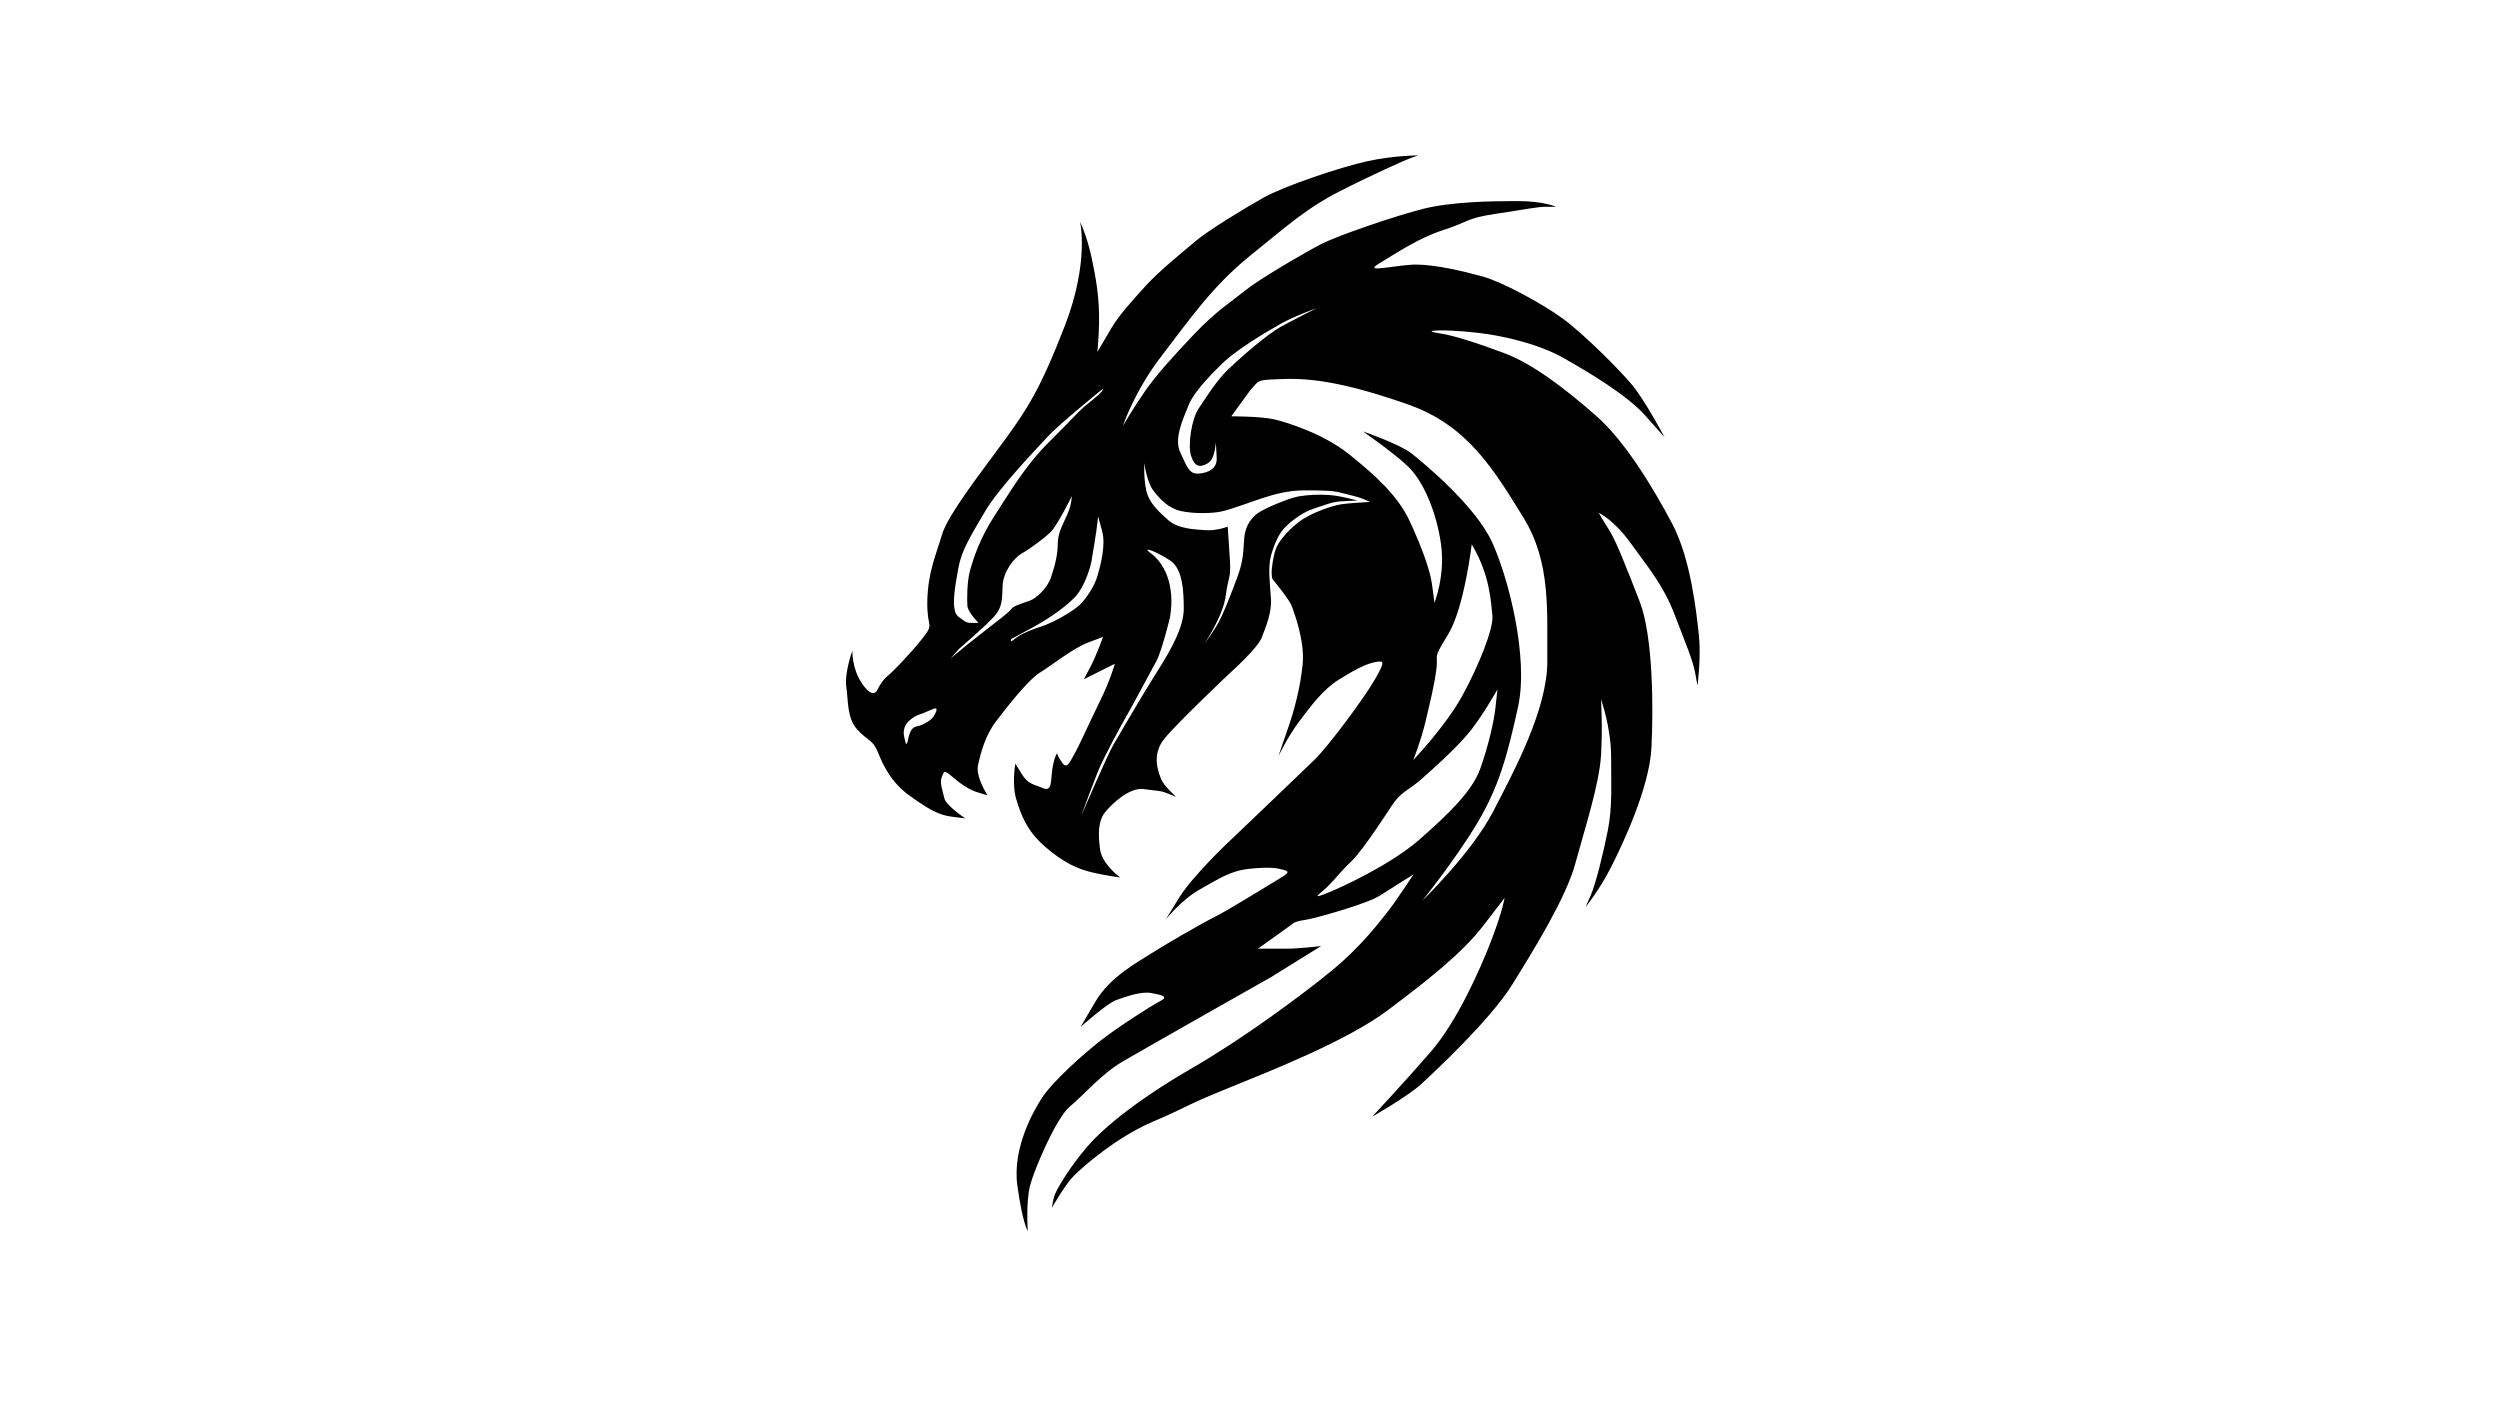 <?xml version="1.0" encoding="utf-8"?>
<!-- Generator: $$$/GeneralStr/196=Adobe Illustrator 27.6.0, SVG Export Plug-In . SVG Version: 6.00 Build 0)  -->
<svg version="1.1" xmlns="http://www.w3.org/2000/svg" xmlns:xlink="http://www.w3.org/1999/xlink" x="0px" y="0px"
	 viewBox="0 0 1920 1080" style="enable-background:new 0 0 1920 1080;" xml:space="preserve">
<g id="Image">
</g>
<g id="Dragon">
	<path d="M1304.74,487.84c-1.81-17.03-6.19-58.84-20.65-85.94c-14.45-27.1-35.61-62.71-58.58-82.84s-48-39.48-69.94-47.74
		c-21.94-8.26-39.74-13.68-48-14.97c-8.26-1.29-12.13-2.32-2.32-2.58s27.87,1.29,38.97,3.1c11.1,1.81,37.16,6.97,57.03,18.32
		s48.26,28.13,62.71,44.39s14.45,16.26,14.45,16.26s-14.97-28.13-24.77-40s-37.68-39.74-53.68-51.35
		c-16-11.61-46.45-28.13-61.68-32.26s-35.1-8.77-49.81-9.03s-42.84,7.23-29.42-0.77c13.42-8,30.19-19.61,49.55-25.81
		c19.35-6.19,17.29-9.03,40-12.39c22.71-3.35,31.48-5.42,38.97-5.42c7.48,0,7.48,0,7.48,0s-9.29-4.39-29.68-4.39
		s-50.58,0.52-72.26,5.94c-21.68,5.42-65.81,20.65-77.94,26.84c-12.13,6.19-48,27.1-58.84,35.87
		c-10.84,8.77-21.94,15.48-38.71,33.03c-16.77,17.55-29.42,31.74-37.94,43.87c-8.52,12.13-17.29,27.1-17.29,27.1
		s8.77-26.58,29.68-53.68c20.9-27.1,38.26-52.9,67.9-76.9s44.1-36.9,68.35-49.29s50.58-24.26,55.74-26.06s5.16-1.81,5.16-1.81
		s-18.32,0-38.71,4.39c-20.39,4.39-64.77,19.35-80.26,28.13c-15.48,8.77-42.32,25.03-52.65,33.81s-27.61,22.71-37.68,33.81
		c-10.06,11.1-20.39,22.45-26.06,32c-5.68,9.55-11.1,18.84-11.1,18.84s1.03-8.52,1.29-21.68c0.26-13.16-0.77-25.03-3.35-38.97
		s-5.42-26.84-11.23-39.35c0,0,7.35,30.58-11.61,79.74c-18.97,49.16-29.42,64.65-45.68,87.1c-16.26,22.45-44.13,57.68-48.77,73.55
		c-4.65,15.87-10.71,28.65-11.23,50.58c-0.52,21.94,5.94,16.77-3.87,29.16c-9.81,12.39-23.74,26.58-26.58,28.65
		c-2.84,2.06-6.45,7.42-7.74,10.42c-1.29,3-4.9,6.1-12.39-5.26c-7.48-11.35-6.97-24.52-6.97-24.52s-6.19,16.77-4.65,27.87
		c1.55,11.1,0.52,23.74,8.26,32.52c7.74,8.77,12.13,7.74,16,17.55s10.06,23.23,24.52,33.55s21.94,14.71,32.26,16
		c10.32,1.29,10.32,1.29,10.32,1.29s-14.71-9.81-16-15.23c-1.29-5.42-3.87-12.39-2.06-16.52s1.55-5.94,7.74-0.52
		c6.19,5.42,12.65,9.81,18.58,11.87s8.77,2.58,8.77,2.58s-9.29-14.19-7.23-23.23c2.06-9.03,5.42-22.45,13.68-33.29
		c8.26-10.84,25.03-32.26,33.55-37.42c8.52-5.16,25.55-18.84,37.16-23.23s11.61-4.39,11.61-4.39s-4.9,13.94-9.81,23.23
		c-4.9,9.29-4.9,9.29-4.9,9.29l23.74-11.87c0,0-3.1,11.87-11.61,29.16c-8.52,17.29-15.74,33.81-19.35,40s-5.68,12.39-9.55,6.71
		s-3.87-7.23-3.87-7.23s-2.32,3.61-3.61,12.39c-1.29,8.77,0,17.55-7.23,14.45c-7.23-3.1-11.35-2.84-16.26-10.84c-4.9-8-4.9-8-4.9-8
		s-2.84,16,0.77,27.61s7.74,23.74,21.94,36.13c14.19,12.39,25.29,17.29,36.39,19.87c11.1,2.58,21.42,3.87,21.42,3.87
		s-13.94-10.06-15.48-21.68c-1.55-11.61-1.55-21.68,3.87-28.39c5.42-6.71,18.84-19.35,29.68-17.81c10.84,1.55,12.39,1.03,17.03,2.84
		c4.65,1.81,7.81,3.1,7.81,3.1s-9.58-8.71-11.32-13.26s-8.13-18.58,2.32-31.35c10.45-12.77,50.13-50.23,50.13-50.23
		s21.48-19.16,24.58-27.29c3.1-8.13,7.94-19.26,7.16-30.19s-2.45-24.39,0.08-33.1c2.53-8.71,5.89-16.97,11.3-22.13
		c5.42-5.16,13.23-11.1,21.1-13.61c7.87-2.52,14.32-5.55,22.39-5.87c8.06-0.32,11.48-0.52,11.48-0.52s-12.28-3.52-21.1-4.19
		c-8.39-0.65-17.2-0.16-23.87,0.97c-7.79,1.32-27.16,9.61-31.68,13.03c-3.51,2.66-9.35,8.39-10.19,18.9
		c-0.84,10.52-0.52,17.1-5.16,29.68c-4.65,12.58-11.23,30-16.26,38.13c-5.03,8.13-9.29,13.55-9.29,13.55s14.32-20.9,16.45-36.77
		s4.06-13.35,3.29-26.52c-0.77-13.16-1.74-26.71-1.74-26.71s-8.52,3.29-16.84,2.71c-8.32-0.58-21.29-0.97-28.84-7.74
		s-14.71-13.16-16.84-22.65c-2.13-9.48-1.55-21.1-1.55-21.1s1.94,14.52,6.97,21.1c5.03,6.58,11.61,13.55,21.1,15.68
		c9.48,2.13,23.42,1.94,30.97,0.39c7.55-1.55,24.19-7.94,32.13-10.45c7.94-2.52,18.77-5.81,31.74-5.81c12.97,0,21.48,0,28.65,1.94
		c7.16,1.94,11.61,2.71,16.06,4.45s5.61,2.52,5.61,2.52s-15.29,0.77-21.87,1.74c-6.58,0.97-23.81,6.58-33.1,13.94
		s-15.58,15.39-17.42,20.9c-1.84,5.52-3.29,14.71-3,18.97c0.29,4.26,0.49,3.29,1.84,5.13c1.35,1.84,11.9,14.42,13.74,19.65
		c1.84,5.23,10,26.65,8.19,44.45s-6.19,34.58-11.61,50.06c-5.42,15.48-6.97,20.39-6.97,20.39s7.23-15.23,16.26-27.1
		c9.03-11.87,17.81-24,30.19-31.74c12.39-7.74,20.9-12.13,27.87-13.42c6.97-1.29,7.74-0.77,0,12.9s-35.35,51.1-46.71,62.19
		c-11.35,11.1-66.32,63.48-66.32,63.48s-27.35,25.81-37.68,42.58s-10.32,16.77-10.32,16.77s12.13-15.48,26.58-23.48
		c14.45-8,23.03-14.19,38.23-15.74s20.87-0.52,25.52,0.77c4.65,1.29,5.16,2.06-3.1,6.97c-8.26,4.9-38.45,23.74-49.29,29.16
		c-10.84,5.42-39.74,22.19-49.29,28.39c-9.55,6.19-31.23,17.55-42.58,36.9s-11.35,19.35-11.35,19.35s20.13-18.06,27.35-20.65
		c7.23-2.58,19.35-6.97,27.1-5.42c7.74,1.55,13.68,2.58,6.71,6.19c-6.97,3.61-32.77,20.13-45.94,30.45s-36.83,31.36-45.03,44.13
		c-5.1,7.94-22.84,37.42-18.71,67.1c4.13,29.68,8,34.84,8,34.84s-1.55-22.45,1.81-35.1c3.35-12.65,20.13-51.87,30.45-60.39
		s24.26-25.03,40.52-34.58c16.26-9.55,114.32-65.03,114.32-65.03l38.19-23.74c0,0-16,2.06-26.58,2.06c-10.58,0-21.94,0-21.94,0
		l26.32-18.84c0,0,1.29-2.06,9.03-3.1c7.74-1.03,48.26-12.39,58.32-18.84c10.06-6.45,25.81-16.26,25.81-16.26
		s-14.45,21.94-19.87,28.65c-5.42,6.71-19.87,26.32-42.84,45.16c-22.97,18.84-67.87,52.13-107.61,75.1
		c-39.74,22.97-66.58,44.39-80,59.87c-13.42,15.48-24.52,33.81-25.81,38.97c-1.29,5.16-1.55,8.26-1.55,8.26s10.06-17.81,16.77-24.52
		c6.71-6.71,32.26-29.42,60.65-41.55s22.97-11.61,57.29-25.55s92.13-36.65,123.61-60.39s56.77-43.61,73.03-64.77
		c16.26-21.16,16.26-21.16,16.26-21.16s-1.29,9.29-10.06,32.26c-8.77,22.97-26.58,62.71-46.45,85.68
		c-19.87,22.97-45.16,50.06-45.16,50.06s27.61-15.74,37.94-25.29c10.32-9.55,52.9-49.29,69.42-75.87
		c16.52-26.58,41.55-67.1,48.52-92.9s18.58-61.16,19.87-83.61c1.29-22.45,0-42.84,0-42.84s7.74,21.68,7.74,44.13
		s1.03,38.71-2.58,56.77c-3.61,18.06-9.29,41.03-13.16,49.81c-3.87,8.77-3.87,8.77-3.87,8.77s10.6-12.9,19.75-30.97
		c9.15-18.06,29.28-60.9,30.83-91.35c1.55-30.45,1.29-85.68-9.03-112.26c-10.32-26.58-18.06-46.19-22.71-53.68
		c-4.65-7.48-8.77-14.45-8.77-14.45s11.35,4.9,24.52,23.23s25.03,32,33.81,54.97c8.77,22.97,13.94,34.84,15.74,44.65
		c1.81,9.81,1.81,9.81,1.81,9.81S1306.55,504.87,1304.74,487.84z M716.48,551c-1.55,2.13-8.13,6.19-12,6.77s-5.61,3.48-6.97,9.68
		c-1.35,6.19-1.74,4.45-3.1-1.55c-1.35-6,1.35-9.92,3.15-11.71c4.41-4.41,8.85-5.52,8.85-5.52c2.32-0.6,7.16-3.1,11.03-4.45
		C721.32,542.87,718.03,548.87,716.48,551z M736.03,436.23c2.52-13.94,9.48-24.58,20.32-43.16c10.84-18.58,40.45-49.16,48.58-58.06
		c8.13-8.9,42-36.39,42-36.39c0.39,2.13-5.42,6.58-12.39,12.19c-6.97,5.61-10.06,10.06-28.84,28.65
		c-18.77,18.58-30.39,39.1-41.81,56.52c-11.42,17.42-16.65,33.87-18.97,42.39c-2.32,8.52-2.32,22.45-1.94,27.1
		s8.52,12.97,8.52,12.97s0,0-4.45,0s-4.84-0.19-11.03-4.84C729.84,468.94,733.52,450.16,736.03,436.23z M765.9,477l-21.42,16.77
		l-14.45,11.87l6.71-7.48c0,0,20.39-17.55,26.84-24.77c6.45-7.23,5.94-13.16,6.45-23.74c0.52-10.58,8.52-21.16,14.97-24.77
		c6.45-3.61,16.26-11.1,21.42-15.74c5.16-4.65,16.77-28.13,16.77-28.13c-0.77,9.03-2.84,12.65-5.68,18.84
		c-2.84,6.19-5.16,11.1-5.16,18.32c0,7.23-2.06,16.26-5.16,25.16c-3.1,8.9-11.35,16.13-16.26,17.94s-12.9,4.13-14.32,6.45
		S765.9,477,765.9,477z M842.81,442.42c-2.06,7.23-8.26,17.03-13.68,22.19c-5.42,5.16-20.65,13.68-28.65,16.26
		c-8,2.58-16.66,5.97-21.16,9.81c-4.5,3.84-2.58,0-2.58,0s9.03-4.9,16.26-8.77s22.19-12.9,31.74-22.45s13.42-27.87,13.42-27.87
		s0,0,2.32-13.94s2.84-21.16,2.84-21.16s0,0,3.1,11.35C849.52,419.19,844.87,435.19,842.81,442.42z M887.97,507.97
		c4.39-8,10.58-33.81,10.58-33.81c4.39-26.32-5.42-42.32-14.45-49.03c-9.03-6.71,5.16-1.03,14.71,5.42
		c9.55,6.45,10.32,23.48,10.32,37.16s-9.55,30.97-20.39,48c-10.84,17.03-29.42,49.03-33.81,56.52
		c-4.39,7.48-24.52,54.19-24.52,54.19s11.35-31.23,15.23-39.48s14.19-27.87,18.58-35.35C868.61,544.1,883.58,515.97,887.97,507.97z
		 M920.48,313.9c-5.17,7.74-8.51,27.61-5.67,36.39c2.84,8.77,7.23,8.77,12.9,5.42c5.68-3.35,5.94-16,5.94-16s0.52,4.39,0.77,12.39
		s-6.71,11.1-13.94,11.61c-7.23,0.52-8.77-5.16-13.93-16c-5.16-10.84,1.81-25.29,6.45-36.9c4.65-11.61,23.23-29.16,23.23-29.16
		c10.84-11.87,36.9-27.1,47.48-33.03c10.58-5.94,27.35-11.87,27.35-11.87s-16.52,8.26-27.35,14.19c-10.84,5.94-30.71,23.48-40,32.26
		C934.42,291.97,925.65,306.16,920.48,313.9z M1017.26,686.68c-11.23,4.26-2.32-0.77,4.26-7.74c6.58-6.97,8.52-10.06,17.03-18.19
		s30.19-41.81,30.19-41.81c7.35-11.23,12.77-11.61,22.84-20.52c10.06-8.9,24-21.29,34.84-33.68c10.84-12.39,23.61-35.26,23.61-35.26
		s-0.39,3.9-1.55,14.36c-1.16,10.45-5.42,29.03-11.61,46.45c-6.19,17.42-24.77,35.23-46.84,54.58
		C1067.97,664.23,1028.48,682.42,1017.26,686.68z M1112.1,487.32c12.39-20.13,18.19-69.29,18.19-69.29
		c14.32,24,14.71,44.9,15.87,54.58c1.16,9.68-10.45,38.71-23.23,61.94c-12.77,23.23-37.55,49.16-37.55,49.16s5.94-14.84,9.29-29.03
		c3.52-14.9,6.97-28.65,8.52-41.03C1104.74,501.26,1099.71,507.45,1112.1,487.32z M1146.55,623.58
		c-16.26,31.35-54.19,68.13-54.19,68.13s25.55-31.74,42.19-59.61c16.65-27.87,23.23-52.26,31.35-89.42
		c8.13-37.16-6.97-97.55-19.74-125.81c-12.77-28.26-52.65-61.16-61.94-68.52c-9.29-7.35-37.55-17.03-37.55-17.03
		s20.9,14.32,33.68,25.94c12.77,11.61,22.84,36,26.32,60.39s-5.03,45.29-5.03,45.29s-0.39-3.87-1.94-14.71
		c-1.55-10.84-7.74-27.87-17.03-48c-9.29-20.13-28.26-36.77-47.23-51.87c-18.97-15.1-46.84-24-56.9-26.32
		c-10.06-2.32-32.91-2.32-32.91-2.32L960,299.97c7.77-8.52,4.23-8.13,26.29-8.9c22.06-0.77,49.55,3.48,95.61,19.74
		s66.19,51.48,87.87,86.32c21.68,34.84,18.19,72.77,18.58,109.94C1188.74,544.23,1162.81,592.23,1146.55,623.58z"/>
</g>
</svg>
